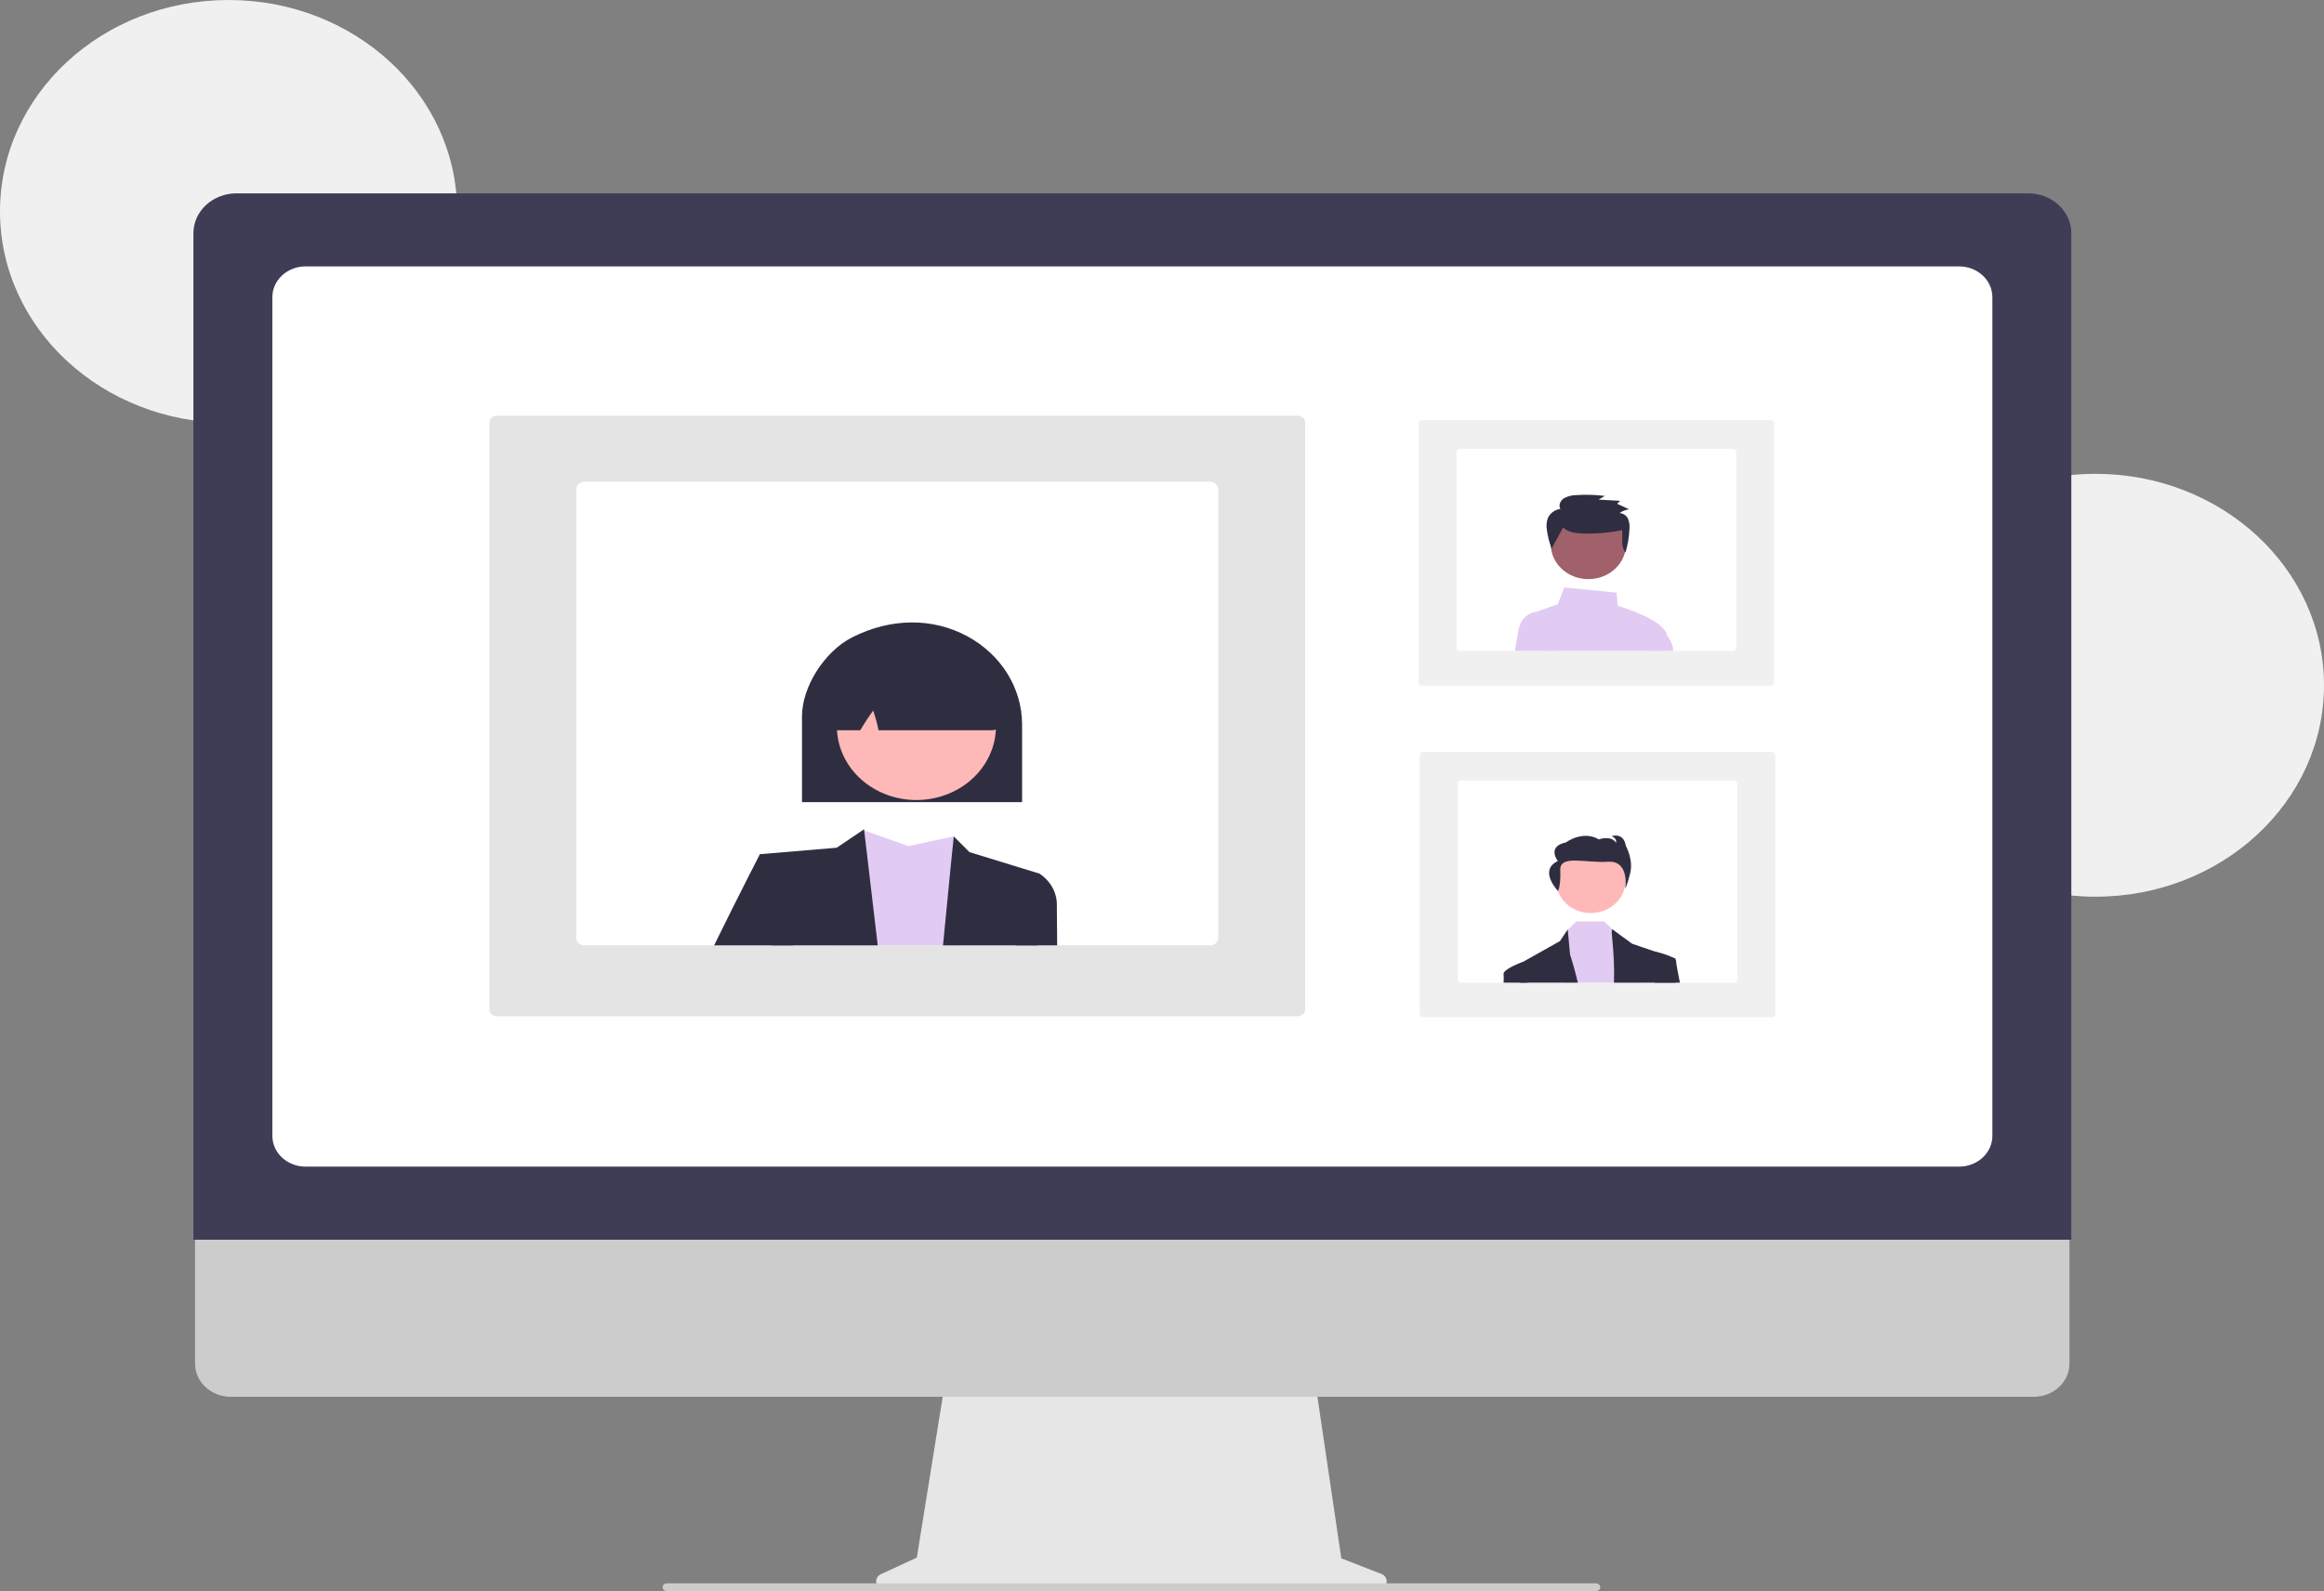 <svg width="165" height="113" viewBox="0 0 165 113" fill="none" xmlns="http://www.w3.org/2000/svg">
<rect x="0" y="0" width="165" height="113" fill="#808080" stroke="none"/>
<g clip-path="url(#clip0_46_213)">
<path d="M16.226 30.032C25.188 30.032 32.453 23.309 32.453 15.016C32.453 6.723 25.188 0 16.226 0C7.265 0 0 6.723 0 15.016C0 23.309 7.265 30.032 16.226 30.032Z" fill="#F0F0F0"/>
<path d="M148.774 63.683C157.735 63.683 165 56.96 165 48.667C165 40.374 157.735 33.651 148.774 33.651C139.812 33.651 132.547 40.374 132.547 48.667C132.547 56.96 139.812 63.683 148.774 63.683Z" fill="#F0F0F0"/>
<path d="M98.084 111.784L95.231 110.673L93.275 97.438H67.214L65.093 110.619L62.54 111.8C62.418 111.856 62.32 111.949 62.262 112.063C62.205 112.178 62.19 112.307 62.221 112.43C62.253 112.553 62.328 112.663 62.435 112.741C62.542 112.819 62.675 112.862 62.811 112.862H97.849C97.989 112.862 98.125 112.817 98.233 112.735C98.341 112.653 98.416 112.539 98.443 112.412C98.471 112.285 98.45 112.153 98.385 112.039C98.32 111.924 98.213 111.834 98.084 111.784Z" fill="#E6E6E6"/>
<path d="M144.396 99.199H16.378C15.707 99.198 15.063 98.95 14.589 98.51C14.114 98.07 13.848 97.474 13.848 96.852V80.146H146.927V96.852C146.927 97.474 146.66 98.07 146.186 98.51C145.711 98.95 145.068 99.198 144.396 99.199Z" fill="#CCCCCC"/>
<path d="M147.06 88.042H13.731V16.561C13.732 15.81 14.054 15.091 14.627 14.561C15.201 14.03 15.978 13.732 16.788 13.731H144.003C144.813 13.732 145.591 14.03 146.164 14.561C146.737 15.091 147.059 15.81 147.06 16.561V88.042Z" fill="#3F3D56"/>
<path d="M139.097 82.853H21.694C21.069 82.853 20.47 82.623 20.028 82.214C19.586 81.805 19.338 81.25 19.337 80.672V21.1C19.338 20.522 19.586 19.968 20.028 19.559C20.47 19.15 21.069 18.92 21.694 18.919H139.097C139.722 18.92 140.321 19.15 140.763 19.559C141.205 19.968 141.454 20.522 141.454 21.1V80.672C141.454 81.25 141.205 81.805 140.763 82.214C140.321 82.623 139.722 82.853 139.097 82.853Z" fill="white"/>
<path d="M113.321 113H47.351C47.283 113.001 47.217 112.982 47.163 112.945C47.108 112.908 47.069 112.855 47.05 112.795C47.038 112.754 47.037 112.711 47.046 112.67C47.055 112.628 47.074 112.589 47.102 112.556C47.13 112.522 47.166 112.495 47.207 112.476C47.248 112.457 47.293 112.448 47.339 112.448H113.297C113.368 112.445 113.438 112.465 113.496 112.505C113.553 112.544 113.594 112.6 113.613 112.664C113.623 112.704 113.622 112.746 113.612 112.786C113.602 112.827 113.582 112.864 113.554 112.896C113.526 112.929 113.491 112.955 113.451 112.973C113.41 112.991 113.366 113 113.321 113Z" fill="#CCCCCC"/>
<path d="M125.79 72.249H101.054C100.993 72.253 100.931 72.236 100.884 72.199C100.836 72.163 100.806 72.11 100.799 72.053V53.589C100.806 53.532 100.836 53.48 100.884 53.444C100.931 53.407 100.993 53.389 101.054 53.394H125.79C125.851 53.389 125.912 53.407 125.96 53.444C126.008 53.48 126.038 53.532 126.044 53.589V72.053C126.038 72.11 126.008 72.163 125.96 72.199C125.912 72.236 125.851 72.253 125.79 72.249Z" fill="#F0F0F0"/>
<path d="M123.101 55.437H103.743C103.675 55.437 103.611 55.462 103.563 55.506C103.515 55.55 103.488 55.61 103.488 55.673V69.554C103.488 69.616 103.515 69.676 103.563 69.721C103.611 69.765 103.675 69.79 103.743 69.79H123.101C123.169 69.79 123.233 69.765 123.281 69.721C123.329 69.676 123.356 69.616 123.356 69.554V55.673C123.356 55.61 123.329 55.55 123.281 55.506C123.233 55.462 123.169 55.437 123.101 55.437Z" fill="white"/>
<path d="M112.944 64.843C114.303 64.843 115.405 63.823 115.405 62.565C115.405 61.307 114.303 60.288 112.944 60.288C111.584 60.288 110.482 61.307 110.482 62.565C110.482 63.823 111.584 64.843 112.944 64.843Z" fill="#FFB8B8"/>
<path d="M116.545 69.79H111.088L111.266 66.077L111.308 66.036L111.921 65.437H113.87L114.592 66.084L114.65 66.137L116.188 67.501L116.545 69.79Z" fill="#E2CBF3"/>
<path d="M112.026 69.79H107.897C107.887 68.951 107.882 68.45 107.882 68.45L108.12 68.315L108.122 68.315H108.122L110.753 66.836L111.306 66.006L111.308 66.035L111.471 67.785C111.471 67.785 111.739 68.588 112.026 69.79Z" fill="#2F2E41"/>
<path d="M118.965 69.79H114.592C114.658 67.346 114.302 66.006 114.485 66.006L114.592 66.084L115.881 67.026L117.579 67.603H117.581L118.752 68L118.957 68.07V68.159C118.958 68.374 118.959 68.962 118.965 69.79Z" fill="#2F2E41"/>
<path d="M110.615 63.278C110.615 63.278 110.824 62.938 110.776 61.803C110.727 60.667 112.595 61.309 114.156 61.201C115.717 61.093 115.387 63.097 115.387 63.097C115.387 63.097 115.5 62.978 115.741 62.011C115.982 61.043 115.434 60.08 115.434 60.08C115.273 59.063 114.404 59.389 114.404 59.389C114.514 59.415 114.609 59.478 114.672 59.565C114.735 59.653 114.76 59.758 114.742 59.862C114.388 59.287 113.519 59.613 113.519 59.613C112.36 58.94 111.185 59.826 111.185 59.826C109.785 60.12 110.606 61.151 110.606 61.151C109.198 61.809 110.615 63.278 110.615 63.278Z" fill="#2F2E41"/>
<path d="M108.449 69.79H106.752C106.766 69.596 106.766 69.402 106.753 69.209C106.652 68.835 108.077 68.33 108.12 68.315L108.122 68.314H108.122L108.394 68.45L108.449 69.79Z" fill="#2F2E41"/>
<path d="M119.271 69.79H117.489L117.267 67.757L117.517 67.589C117.517 67.589 117.539 67.593 117.579 67.603H117.581C117.988 67.689 118.381 67.822 118.752 68C118.83 68.041 118.9 68.095 118.957 68.16C118.992 68.198 119.01 68.248 119.006 68.299C118.997 68.375 119.101 68.934 119.271 69.79Z" fill="#2F2E41"/>
<path d="M125.709 48.69H100.973C100.912 48.695 100.851 48.677 100.803 48.64C100.755 48.604 100.725 48.552 100.719 48.495V30.024C100.725 29.967 100.755 29.915 100.803 29.878C100.851 29.842 100.912 29.824 100.973 29.829H125.709C125.771 29.824 125.832 29.842 125.879 29.878C125.927 29.915 125.957 29.967 125.964 30.024V48.495C125.957 48.552 125.927 48.604 125.879 48.64C125.832 48.677 125.771 48.695 125.709 48.69Z" fill="#F0F0F0"/>
<path d="M123.02 31.872H103.662C103.595 31.872 103.53 31.896 103.482 31.941C103.434 31.985 103.408 32.045 103.407 32.107V45.989C103.408 46.051 103.434 46.111 103.482 46.155C103.53 46.199 103.595 46.224 103.662 46.224H123.02C123.088 46.224 123.153 46.199 123.2 46.155C123.248 46.111 123.275 46.051 123.275 45.989V32.107C123.275 32.045 123.248 31.985 123.2 31.941C123.153 31.896 123.088 31.872 123.02 31.872Z" fill="white"/>
<path d="M118.106 46.224C118.215 45.86 118.3 45.546 118.344 45.324C118.357 45.256 118.359 45.185 118.348 45.117C118.185 44.043 115.24 43.136 114.863 43.024L114.772 42.09L111.065 41.72L110.596 42.916L109.266 43.377C109.218 43.394 109.172 43.415 109.13 43.442C109.018 43.512 108.932 43.611 108.884 43.728C108.835 43.844 108.826 43.971 108.858 44.092L109.425 46.224H118.106L118.106 46.224Z" fill="#E2CBF3"/>
<path d="M110.423 46.224H107.547C107.65 45.63 107.742 45.105 107.802 44.771C108.022 43.554 108.98 43.451 109.129 43.442C109.141 43.441 109.149 43.441 109.149 43.441H109.754L110.423 46.224Z" fill="#E2CBF3"/>
<path d="M118.106 46.224H118.804C118.77 45.822 118.612 45.438 118.348 45.117C118.216 44.955 118.045 44.824 117.849 44.733L117.797 44.712L117.184 46.224H118.106Z" fill="#E2CBF3"/>
<path d="M112.774 41.129C114.248 41.129 115.442 40.023 115.442 38.659C115.442 37.295 114.248 36.19 112.774 36.19C111.3 36.19 110.105 37.295 110.105 38.659C110.105 40.023 111.3 41.129 112.774 41.129Z" fill="#A0616A"/>
<path d="M110.982 37.456C111.259 37.758 111.726 37.844 112.157 37.879C113.166 37.93 114.177 37.854 115.163 37.651C115.224 38.199 115.057 38.79 115.406 39.241C115.569 38.695 115.665 38.134 115.689 37.568C115.715 37.325 115.681 37.08 115.589 36.852C115.54 36.737 115.457 36.638 115.35 36.565C115.243 36.491 115.115 36.447 114.983 36.438C115.181 36.298 115.414 36.206 115.661 36.17L114.813 35.776L115.031 35.569L113.497 35.482L113.941 35.221C113.272 35.136 112.596 35.116 111.922 35.162C111.607 35.162 111.299 35.242 111.029 35.392C110.776 35.559 110.63 35.892 110.787 36.139C110.59 36.169 110.405 36.244 110.248 36.359C110.092 36.474 109.97 36.624 109.894 36.794C109.798 37.066 109.774 37.354 109.826 37.636C109.884 38.087 109.997 38.531 110.164 38.959" fill="#2F2E41"/>
<path d="M34.747 71.732V29.965C34.763 29.836 34.833 29.717 34.942 29.634C35.051 29.552 35.191 29.512 35.331 29.524H92.079C92.22 29.512 92.359 29.552 92.469 29.634C92.578 29.717 92.648 29.836 92.664 29.965V71.732C92.648 71.862 92.578 71.981 92.469 72.063C92.359 72.145 92.22 72.185 92.079 72.173H35.331C35.191 72.185 35.051 72.145 34.942 72.063C34.833 71.981 34.763 71.862 34.747 71.732Z" fill="#E4E4E4"/>
<path d="M40.915 34.752V66.597C40.915 66.741 40.977 66.878 41.087 66.98C41.196 67.081 41.345 67.138 41.499 67.138H85.911C86.066 67.138 86.214 67.081 86.324 66.98C86.433 66.878 86.495 66.741 86.495 66.597V34.752C86.495 34.608 86.433 34.471 86.324 34.369C86.214 34.268 86.066 34.211 85.911 34.211H41.499C41.345 34.211 41.196 34.268 41.087 34.369C40.977 34.471 40.915 34.608 40.915 34.752Z" fill="white"/>
<path d="M59.336 67.138H68.274L67.717 59.401L64.492 60.09L61.356 58.974L61.273 58.945L61.268 58.942C61.267 58.945 61.266 58.947 61.265 58.95C61.216 59.133 60.232 62.781 59.336 67.138Z" fill="#E2CBF3"/>
<path d="M53.949 60.665L54.784 67.138H62.317L61.356 58.974L61.347 58.894L61.273 58.945L61.265 58.95L59.407 60.204L53.949 60.665Z" fill="#2F2E41"/>
<path d="M66.952 67.138H73.698L73.795 62.042L68.831 60.518L67.716 59.402C67.716 59.402 67.365 62.761 66.952 67.138Z" fill="#2F2E41"/>
<path d="M50.701 67.138H56.292L55.933 62.501L53.949 60.665C53.949 60.665 52.379 63.712 50.701 67.138Z" fill="#2F2E41"/>
<path d="M72.107 67.138H75.056C75.043 65.653 75.035 64.627 75.035 64.337C75.05 63.889 74.944 63.445 74.728 63.045C74.511 62.644 74.191 62.299 73.795 62.042L72.306 62.501L72.107 67.138Z" fill="#2F2E41"/>
<path d="M72.567 56.967H56.94V50.872C56.94 48.783 58.531 46.272 60.485 45.273C63.229 43.873 66.228 43.848 68.714 45.206C69.884 45.847 70.854 46.759 71.53 47.851C72.205 48.943 72.563 50.179 72.567 51.438V56.967Z" fill="#2F2E41"/>
<path d="M70.016 54.099C71.511 51.568 70.506 48.394 67.77 47.01C65.035 45.626 61.606 46.557 60.111 49.088C58.615 51.619 59.62 54.793 62.356 56.177C65.091 57.56 68.52 56.63 70.016 54.099Z" fill="#FFB8B8"/>
<path d="M70.428 51.863H62.376L62.357 51.778C62.263 51.334 62.143 50.895 61.996 50.464C61.676 50.897 61.381 51.346 61.112 51.808L61.08 51.863H59.514C59.418 51.863 59.323 51.844 59.235 51.808C59.148 51.772 59.069 51.72 59.004 51.654C58.961 51.611 58.862 51.509 59.274 46.851C59.285 46.74 59.328 46.634 59.397 46.543C59.466 46.452 59.559 46.378 59.668 46.331C63.201 44.804 66.782 44.845 70.311 46.451H70.374L70.396 46.532C71.092 51.49 70.992 51.597 70.949 51.643C70.884 51.712 70.804 51.767 70.714 51.805C70.624 51.843 70.527 51.863 70.428 51.863Z" fill="#2F2E41"/>
</g>
<defs>
<clipPath id="clip0_46_213">
<rect width="165" height="113" fill="white"/>
</clipPath>
</defs>
</svg>
